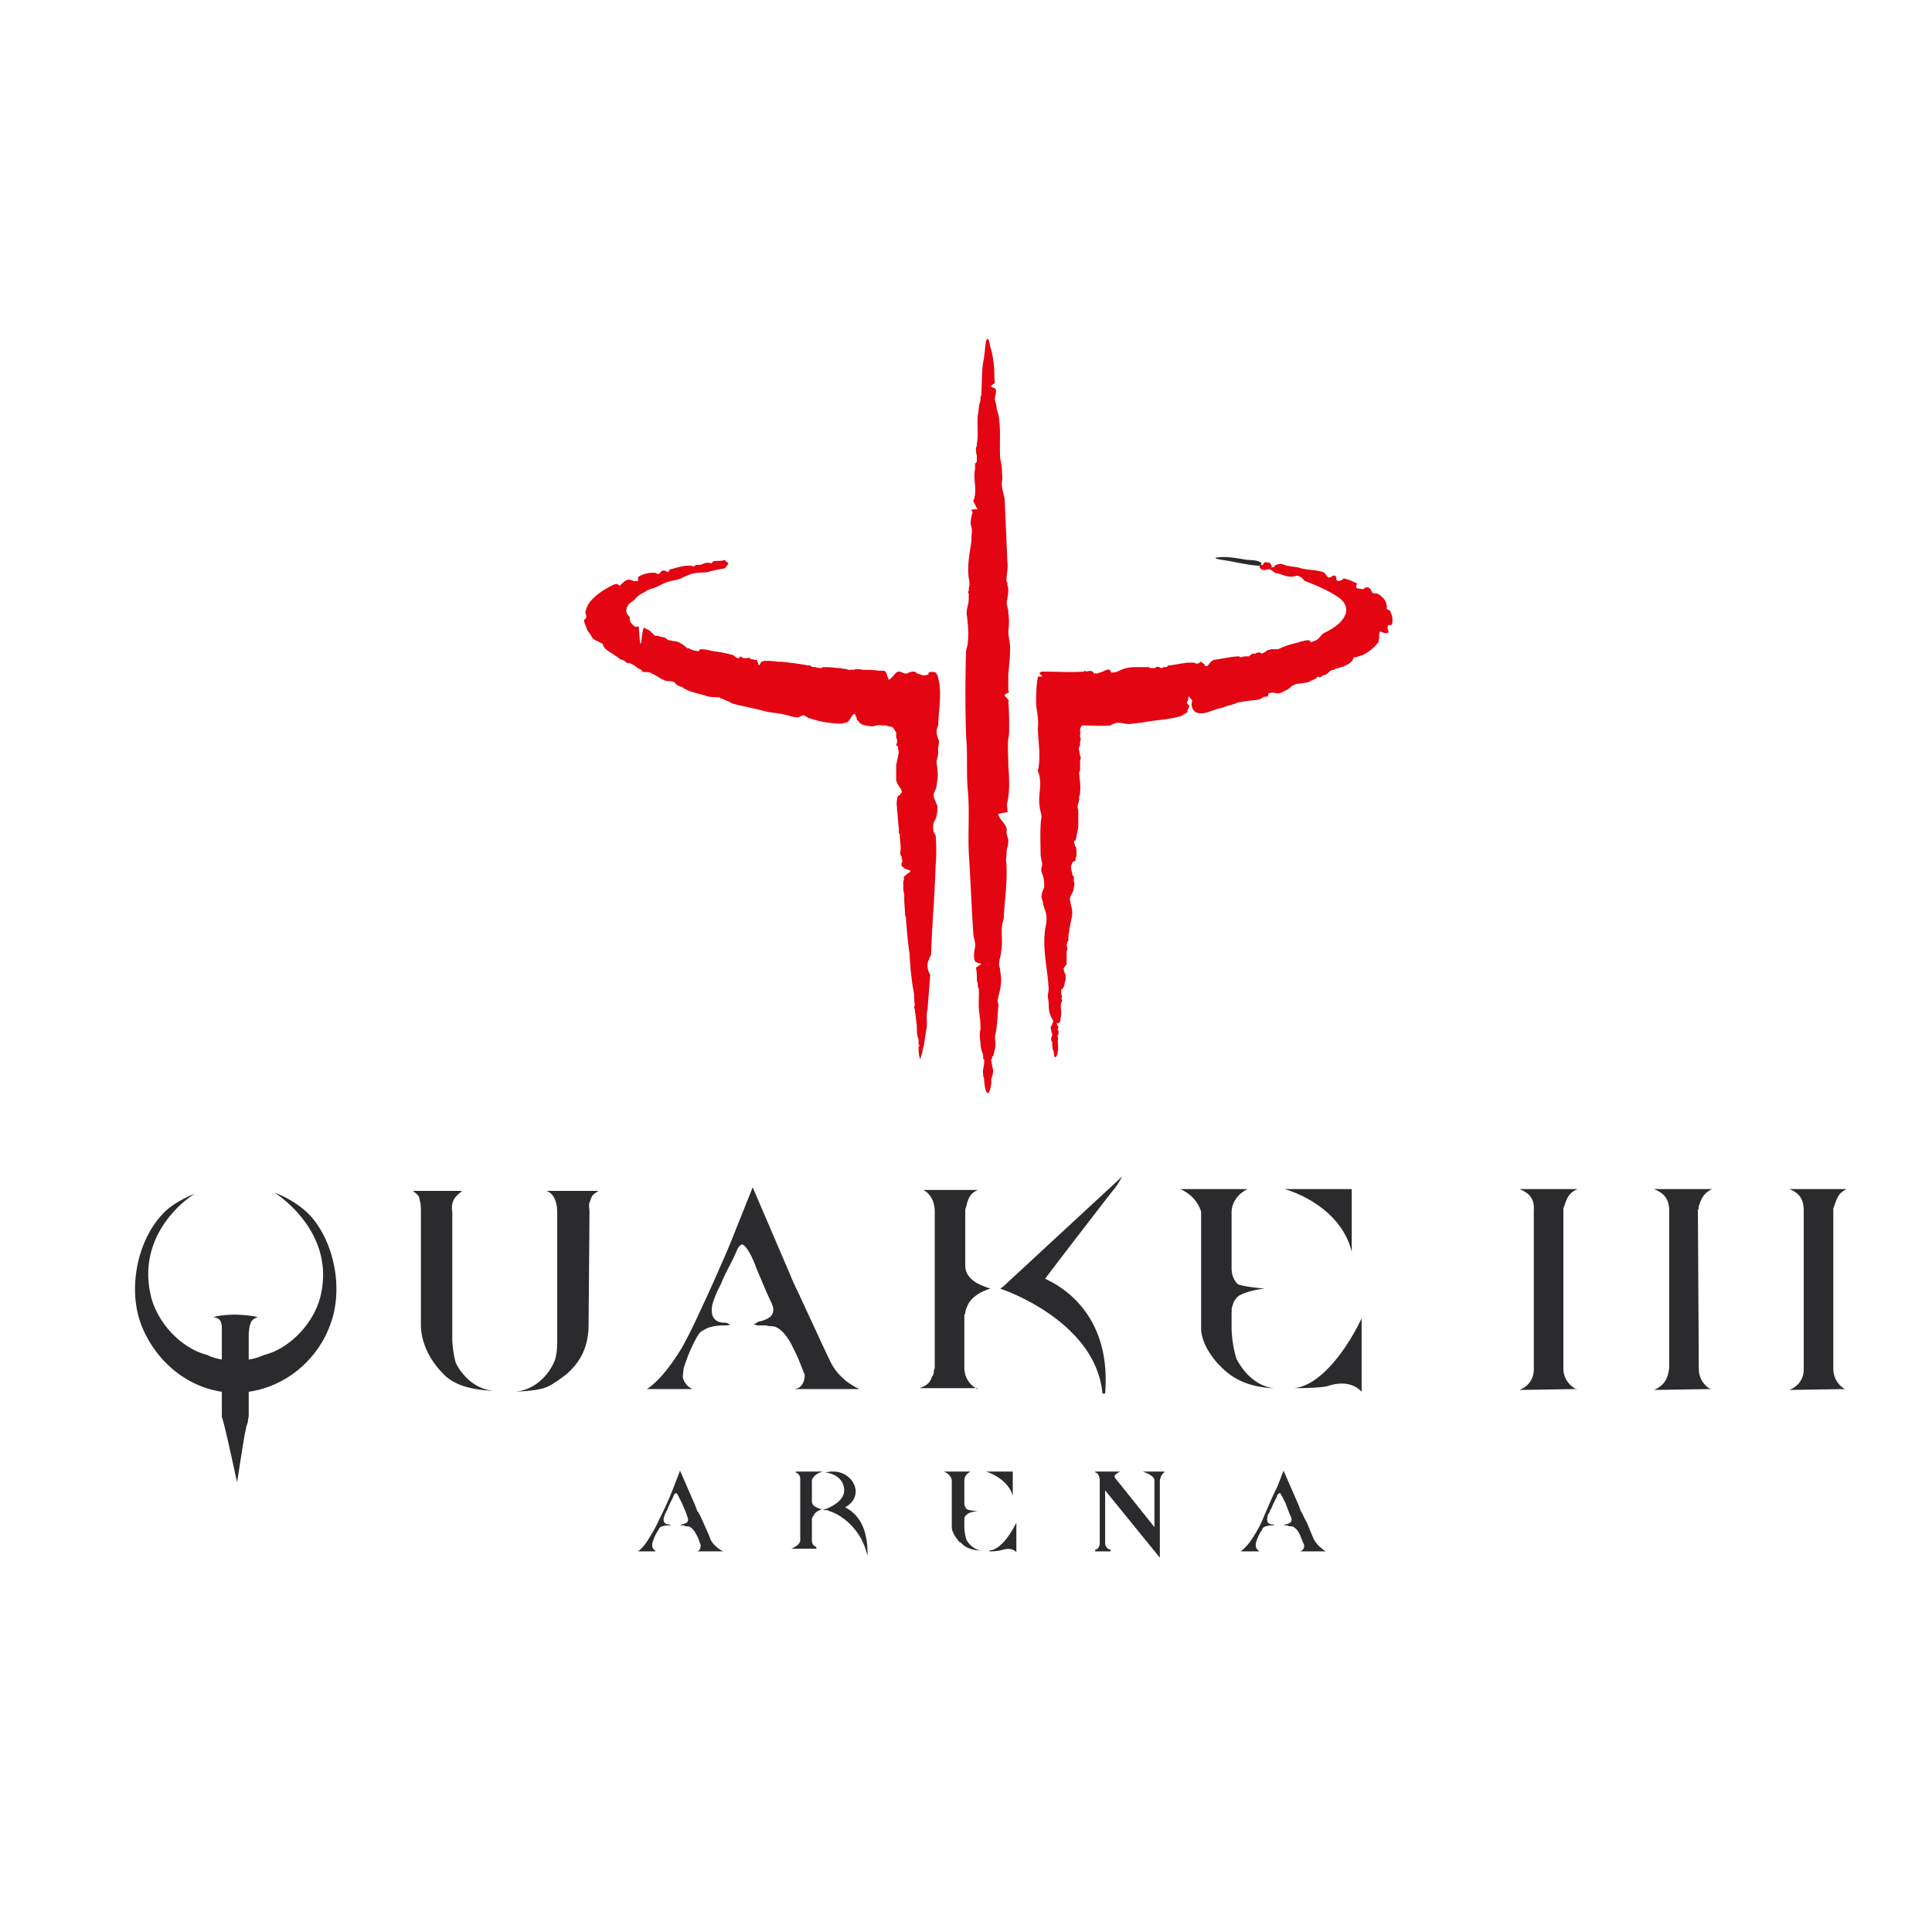 <svg xmlns="http://www.w3.org/2000/svg" width="2500" height="2500" viewBox="0 0 192.756 192.756"><g fill-rule="evenodd" clip-rule="evenodd"><path fill="transparent" d="M0 0h192.756v192.756H0V0z"/><path d="M93.529 67.368s0-.089-.089-.089c0-.089 0-.089-.09-.179-.179-.09-.447-.09-.715 0v.179c-.269.089-.537.179-.806 0-.089 0-.269-.089-.357-.089-.09-.269-.537-.179-.805-.089 0 0-.09 0-.09.089h-.358c-.179-.089-.358-.179-.537-.179-.268-.09-.626.626-.984.805-.089 0-.269-.805-.358-.805-.089-.09-.179-.09-.269-.09h-.357c-.537-.089-1.074-.089-1.611-.089-.358-.089-.715-.089-.984 0-.089 0-.179-.089-.179 0h-.269c-.09 0-.179-.089-.268-.089h-.179c-.269-.089-.448-.089-.716-.089-.447-.09-.984-.09-1.431-.09 0 0-.09 0-.09.09-.179 0-.358 0-.626-.09-.179 0-.268 0-.447-.089 0 0-.09-.09-.18-.09h-.178c-.895-.179-1.7-.268-2.595-.358h-.358c-.447-.089-.895-.089-1.343-.089-.088 0-.088 0-.178.089-.179-.089-.269.358-.358.358-.089-.089-.179-.625-.269-.537h-.089c-.09 0-.269-.089-.448-.089 0 0-.089 0-.089-.09-.089-.09-.268 0-.358 0h-.268c-.089 0-.179-.09-.269-.179-.09 0-.09.089-.179.089v.09h-.089c-.269 0-.447-.358-.717-.358-.625-.179-1.252-.269-1.878-.358-.358-.09-.715-.179-1.163-.179-.09 0-.09.089-.179.179h-.089c-.269 0-.627-.09-.895-.269h-.09-.09a2.942 2.942 0 0 0-.715-.537c-.179-.09-.357-.179-.626-.179-.089 0-.269-.089-.447-.089h-.089c-.09-.089-.269-.179-.358-.269-.179 0-.269-.089-.447-.089-.09 0-.179-.089-.269-.089h-.269l-.537-.537c-.269-.09-.358-.179-.537-.269-.179 0-.269 1.61-.358 1.61-.089 0-.179-1.7-.179-1.7-.179-.09-.179 0-.269 0h-.089c-.357-.267-.626-.536-.536-.984-.537-.447-.358-.805-.179-1.163.089-.179.536-.448.715-.626.269-.357.626-.537.984-.716.179-.179.537-.269.805-.358.537-.179.895-.447 1.431-.626.537-.179 1.074-.179 1.521-.448.179-.089.447-.179.627-.268.626-.269 1.252-.179 1.878-.269.537-.179 1.074-.268 1.611-.358.089 0 .268-.179.268-.269.089-.089.269-.268.089-.268.09-.089-.179-.179-.179-.179 0-.089-.178-.179-.268-.089-.358.089-.716 0-.984.089-.09.09-.179.269-.269.179-.358-.089-.626 0-.984.179-.179 0-.448-.089-.716.179 0 0-.09-.09-.18-.09-.715-.089-1.431.179-2.147.358-.089 0-.179.357-.269.268-.358-.268-.626-.179-.805.179h-.178c-.089 0-.179-.09-.179-.09a2.673 2.673 0 0 0-1.7.358c-.179.089 0 .358-.089.447h-.448c-.089-.089-.179-.089-.269-.089-.357-.179-.715.179-1.073.537h-.09c-.089-.179-.357-.179-.537-.089-.895.447-1.789.984-2.415 1.789a2.204 2.204 0 0 0-.358.805c-.179.179.179.537 0 .716 0 .09-.089.179-.179.179 0 .358.179.625.268.895.09.268.269.447.447.716.089.269.358.447.626.537.179.089.269.179.537.269 0 .089 0 .179.09.268.179.358.626.537.984.806.269.179.448.268.626.448.179.089.358.089.447.178.09.089.179.179.269.179.09.089.179.089.179 0l.537.268c.179.179.447.358.716.448 0 .089.089.089.089.179.269.09.447 0 .716.09h.089c.089.089.269.179.358.179.089.089.269.179.447.269.089.089.269.179.448.268 0 0 .089 0 .179.089.268.09.715 0 .984.179.089.089.179.268.268.268.179.09.358.179.447.179.716.537 1.611.626 2.416.895.448.179.984.089 1.432.179v.09c.179 0 .358.089.537.179.269.089.537.269.806.358 1.073.268 2.057.447 3.041.715.716.18 1.343.18 2.058.358.448.09.806.269 1.342.269.179-.09.447-.269.626-.179.09.089.18.089.269.179.089 0 .089 0 .089.089h.179c.984.358 2.147.537 3.221.537.18-.089.358-.089.537-.179.269-.179.358-.716.716-.806l.09.269c.089.09.089.09.089.179 0 .09 0 .179.09.179.089.089.179.269.269.358h.089l.09.089c.358.089.716.179 1.074.179.358-.09.626-.179.895-.09h.537c0 .09.09.09.09.09.179 0 .358 0 .537.179.089.179.179.269.269.448v.447c0 .089.089.178.089.268v.179c0 .179-.089.269-.089.358.089.089.089.089.179.089 0 .179 0 .358.089.627-.089.268-.089.537-.179.805 0 .179-.089.358-.089.537v1.521l.089.089v.09c0 .089.089.179.089.179.089.09.089.179.179.269 0 0 0 .089.089.089 0 .09.089.18.089.269.089.09 0 .179 0 .179-.089.089-.179.179-.179.269h-.09c-.089 0-.089.089-.179.268v.179c-.089.358 0 .625 0 .984.089.626.089 1.252.179 1.878v.447l.09.09c0 .447.089.984.089 1.432 0 .269-.089.447 0 .716l.089.089c0 .179.089.358.089.537-.089.09-.089.09-.089.179v.269c.089 0 .089.089.179.089 0 .179.626.269.715.358 0 .179-.626.447-.626.626h-.089c.179.269-.09.448 0 .626v.269c0 .268 0 .537.089.805v.537c0 .537.089 1.074.089 1.611.089.178.089.268.089.447.09 1.074.179 2.236.358 3.4 0 .537.089.984.089 1.431.09.805.179 1.699.358 2.506 0 .357 0 .805.089 1.162-.089.09-.089.18-.089.27.089.088.089.268.089.357.089.447.089.895.179 1.342 0 .537 0 .984.179 1.432V104.232c.089 0 .089 0 .089.09l-.089.09c0 .268 0 .982.179 1.252 0 .09.09-.447.179-.537 0-.18.09-.447.09-.627.089-.088.089-.178.089-.268.089-.537.179-1.164.269-1.699.089-.627-.089-1.164.089-1.791.09-1.252.179-2.326.269-3.488-.269-.447-.358-.984-.179-1.432.089-.089.089-.179.089-.269.09-.089.179-.268.179-.357.089-2.953.358-5.815.447-8.768a18.2 18.2 0 0 0 0-3.132s-.089 0-.089-.089c0-.09-.09-.09-.09-.179-.089-.358-.089-.716 0-.984.09-.179.269-.447.269-.626.089-.358.089-.626.089-.985-.089-.357-.447-.805-.358-1.252.09-.269.269-.537.269-.805.089-.537.179-1.074.089-1.61 0-.269-.089-.537-.089-.806.089-.358.179-.626.179-.984-.089-.448.179-.895 0-1.253-.179-.447-.269-.895 0-1.342.004-1.613.451-3.313-.085-5.013zM100.598 67.279c.088-.895.178-1.79.178-2.684 0-.537-.178-1.074-.178-1.611a6.72 6.72 0 0 0 0-1.879v-.179c0-.089-.09-.269-.09-.447-.09-.179-.09-.447 0-.716 0-.179.09-.537.09-.805 0-.179 0-.358-.09-.537v-.269c0-.09-.09-.089-.09-.179v-.089c0-.626.18-1.163.09-1.789-.09-2.147-.18-4.206-.27-6.263-.09-.626-.357-1.164-.268-1.789.09-.358 0-.626 0-.895 0-.537-.09-.984-.18-1.432-.088-1.521.09-2.863-.178-4.384-.09-.178-.09-.358-.18-.537 0-.358-.09-.626-.178-.895 0-.357.178-.715.088-1.074 0-.089-.447-.179-.447-.268 0-.179.359-.268.359-.358-.09-.716 0-1.521-.18-2.326v-.179c-.09-.269-.09-.537-.18-.805-.088-.09-.178-1.074-.357-1.074-.178-.09-.27.984-.27 1.074 0 .268-.088.537-.088.805-.27 1.163-.18 2.326-.27 3.489 0 .179 0 .269-.088.447 0 .179 0 .447-.09.626-.09.358-.09.805-.18 1.163-.09.984.09 1.878-.09 2.863v.09c0 .179-.088.268-.088.357 0 .269 0 .447.088.716v.627l-.178.178v.538c-.18.894.09 1.7 0 2.505 0 .179-.09.358-.09.537-.09 0-.09.089-.09.089 0 .09.357.805.447.895h-.447c0 .089-.179 0-.179 0 0 .268.179.179.089.358-.089.447-.268.895-.089 1.431.089.358 0 .716 0 1.074v.269c-.179 1.252-.447 2.505-.268 3.758.089.358.089.716 0 .984v.269c-.09.089-.09.179 0 .268 0 .448 0 .806-.09 1.164-.089.358-.178.715-.089 1.074.089.805.179 1.61.089 2.505 0 .269-.089.626-.178.895-.09 2.863-.09 5.727 0 8.59.178 1.789 0 3.668.178 5.457.179 2.058 0 4.116.09 6.174.179 2.684.268 5.368.447 7.963 0 .537.27.984.18 1.432-.09.447-.18.984 0 1.431 0 .089.268.089.268.179 0 0 .27 0 .357.09l-.535.358c.088.446.088.894.088 1.253 0 .088.09.268.09.357 0 .178 0 .357.09.447.09.895-.09 1.699.09 2.594v.18c.09.447.09.895.09 1.342-.09.357-.09.805 0 1.254 0 .447.088.895.268 1.252v.447h.09c.088.537-.18.984-.09 1.521 0 .088 0 .268.09.357 0 .268.088 1.432.357 1.521.18.088.447-.984.357-1.254v-.178c.18-.447.27-.807.09-1.254 0-.088 0-.268-.09-.357.09 0 .09 0 .09-.09h-.09c0-.09 0-.268.09-.357v-.09c0-.09 0-.09.09-.09.09-.178.09-.447.18-.625v-.09c.178-.537-.09-1.074.088-1.611.18-.984.18-1.789.27-2.773 0-.178-.09-.357-.09-.537.09-.178.09-.268.09-.357.268-.895.357-1.699.178-2.506 0-.356-.178-.625-.088-.894 0-.357.178-.626.178-1.073.18-.805 0-1.61.09-2.505 0-.268.178-.626.178-.895.09-1.789.359-3.399.27-5.189 0-.268-.09-.626 0-.895 0-.269 0-.626.09-.895s.09-.536.09-.805c-.09-.268-.18-.537-.18-.805.18-.626-.715-1.074-.805-1.7 0-.089.984-.179.984-.269h-.09v-.268c0-.179-.09-.448 0-.626.268-1.342.178-2.505.09-3.758v-.089-.179c0-.716-.09-1.521 0-2.327.088-.357.088-.805.088-1.163 0-.805 0-1.7-.088-2.505.088-.089.088-.179 0-.179 0-.179-.359-.358-.359-.537 0-.089.537-.268.447-.357-.088 0-.088-.09-.088-.09.002-.539.002-1.076.002-1.612zM138.711 61.016c0-.179-.357-.179-.357-.269.09-.716-.357-1.163-.895-1.521-.18 0-.357 0-.537-.089-.09-.089-.09-.268-.268-.447-.27-.179-.447-.089-.627.089h-.18c-.268-.089-.537 0-.537-.268-.088 0 .18-.269 0-.358-.268-.089-.625-.269-.893-.358-.18 0-.359-.179-.449 0l-.088.089c-.09 0-.27.089-.449.089 0-.089 0-.089-.088-.089 0-.269-.09-.537-.27-.447-.178 0-.268.179-.447.179h-.09c-.268-.179-.268-.447-.537-.537-.805-.268-1.609-.179-2.414-.447-.357-.089-.717-.089-1.074-.179-.178 0-.268-.089-.357-.089-.357-.179-.717-.089-.984.089v.09c-.09 0-.268.089-.357.089.178-.089 0-.269-.09-.447-.18-.089-.357-.089-.537-.089-.09.089-.18.179-.18.268h-.178c-.09.089-.18.089-.18.179.09.179.18.269.27.269.268.179.535-.09.805 0 .18.089.357.268.537.357.627.09 1.162.447 1.699.358.27 0 .447-.179.717 0 .268.089.357.358.535.447 1.164.448 2.236.895 3.311 1.611.537.357.984.984.717 1.7-.357.895-1.254 1.431-2.148 1.878-.178.089-.357.358-.535.537-.18.179-.447.268-.717.357h-.09c0-.089-.09-.179-.178-.179-.18 0-.359 0-.537.089-.09 0-.27 0-.357.089-.717.179-1.432.358-2.148.716h-.625c-.18 0-.27.089-.449.089-.178.179-.357.269-.625.358 0-.09-.09-.09-.09-.09-.18-.089-.357 0-.537.09h-.268c-.18.089-.27.268-.359.268h-.357c-.178 0-.357.089-.537.089v-.089c-.895 0-1.789.269-2.684.358v.089c-.268 0-.357.447-.627.537-.088.089-.268-.358-.357-.269 0-.089-.09-.089-.09-.089-.088-.179-.268 0-.357.089h-.268c-.09-.089-.18-.089-.27-.089h-.625l-1.611.268h-.18c-.088 0-.088.09-.088.09-.18.089-.27.089-.447.089-.09.09-.18.09-.27.09-.09-.09-.268-.179-.447-.09-.09 0-.09.09-.09.09h-.537l-.088-.09h-1.074c-.357 0-.805 0-1.164.09-.535.089-.895.447-1.43.447-.09 0-.09 0-.18-.09 0-.09 0-.09-.09-.179-.268-.089-.447.089-.715.179-.18.09-.359.09-.447.179h-.449c0-.089 0-.179-.088-.179-.18-.09-.359-.09-.627 0-.09-.09-.18-.09-.268 0-1.344.09-2.596 0-3.938 0-.178 0-.27 0-.447.09-.09.089.27.357.27.357-.092.09-.449 0-.449.09-.178.984-.178 1.879-.178 2.773.088.716.268 1.521.178 2.237 0 1.252.27 2.505.09 3.847 0 .179-.09.358-.09.537.09.268.18.447.18.626.178.984-.18 1.969 0 2.862 0 .359.178.717.178 1.075-.178 1.252-.088 2.505-.088 3.757 0 .179.088.358.088.626.182.358-.088.716 0 1.074 0 .089.092.179.092.269.178.447.178.895.178 1.342-.178.358-.27.626-.27.984.182.448.182.895.359 1.253.178.448.178.984.09 1.432 0 .179-.09.358-.09.537-.268 2.058.268 3.937.357 5.906 0 .178-.09.537-.09.805.18.627 0 1.162.27 1.789 0 .09.088.27.178.357 0 .09.09.18.09.18v.18c-.09.088-.09.268-.18.357-.088.09-.088.268 0 .447 0 .09 0 .18.09.357v.09c0 .18-.178.357-.09.537 0 .09 0 .09.09.18 0 .178 0 .715.09.805.09.178.09.715.18.715.357 0 .357-1.252.268-1.609.09-.18 0-.359 0-.627.09 0 .09-.09.09-.18 0-.178 0-.268-.09-.357 0-.09.09-.178.09-.268-.09-.09-.18-.27-.18-.359h.18c0-.088.178-.088.178-.178 0-.27.09-.537.09-.805 0-.359-.09-.717 0-1.074 0 0 .09-.09.09-.18s0-.18-.09-.18c.09-.178.09-.268 0-.445v-.537c.09 0 .18 0 .18-.09.09-.18.18-.357.18-.627.088-.09.088-.268.088-.537 0-.268-.268-.537-.178-.894.09-.09.178-.179.268-.358v-.447-.358-.447c.09-.179.09-.358 0-.626 0-.09.09-.269.09-.358l.09-.089v-.448c0-.179.09-.447.09-.626v-.089c.088-.269.088-.537.178-.805 0-.179.09-.358.09-.537.09-.537-.09-.895-.18-1.432-.088-.179 0-.358.09-.626.18-.269.27-.537.27-.716v-.089a.58.58 0 0 0 0-.537v-.448c0-.09 0-.089-.09-.089-.09-.358-.18-.626-.18-.895 0-.179.09-.358.18-.537.09 0 .268-.089.268-.179 0-.179 0-.269.09-.358v-.089-.269c0-.269 0-.447-.09-.626-.09-.09-.09-.18-.09-.269-.088-.09-.088-.179 0-.358l.09.09c0-.179.09-.358.09-.537.09-.357.18-.716.18-1.074v-1.521a.76.76 0 0 1 0-.626c.09-.269.09-.447.09-.716.088-.179.088-.269.088-.447.09-.716-.088-1.342-.088-1.969.088-.089.088-.179.088-.268v-.895c.09-.179.09-.358 0-.448 0-.179-.088-.357-.088-.537-.09-.179 0-.358.088-.537v-.358c.09-.179.09-.269 0-.447v-.358s.09-.089 0-.179v-.089c0-.09 0-.269.09-.358 0-.179.18-.179.27-.179.895 0 1.699.09 2.684 0 .09-.089.18-.089.357-.179.627-.269 1.164.179 1.789 0 .27 0 .627-.089.895-.089 1.342-.269 2.506-.269 3.848-.626.09 0 .09 0 .18-.089h.09l.088-.09c.18-.089.359-.178.447-.268 0-.09-.088-.179 0-.179 0-.089 0-.089.09-.179 0-.089 0-.089.09-.179 0-.089-.268-.268-.268-.447.088 0 .178-.447.178-.626 0 .089.359.357.359.537a.76.76 0 0 0 0 .626c.088.357.447.537.535.537.807.178 1.432-.269 2.148-.448.178 0 .268-.089.447-.089.268-.179.537-.179.805-.269.09 0 .18-.089.18-.089h.088c.09 0 .09 0 .18-.089.268-.09.537-.09.895-.179h.09c.447-.089.895-.089 1.342-.179.18-.089.357-.179.447-.268h.27c.088 0 .178-.179.178-.269v-.089h.18c.268-.179.537.089.895 0 .18 0 .447-.179.627-.269.268-.09.447-.268.625-.447.18-.09.27-.09.359-.179.447-.09.805-.09 1.162-.179.18 0 .268-.089.357-.179.18 0 .27-.089.447-.179.09 0 .18-.089.18-.179.09-.09.268.089.357 0 .09 0 .18-.09.268-.179.27 0 .447-.179.717-.448.09 0 .18-.089.268-.089h.18v-.089c.357-.089.627-.179.984-.269 0-.09.09-.09.09-.09.268-.089.537-.268.715-.537 0-.089.09-.179.09-.269h.09c.178 0 .447-.089.627-.179h.088c.627-.269 1.164-.716 1.611-1.252.09-.09.09-.179.09-.269v-.089c.09-.089 0-.626.09-.716 0-.179.447.179.715.089.357 0 0-.447.09-.626 0-.179.18-.179.357-.179.09-.089.09-.179.09-.179.079-.443-.01-.801-.19-1.159zm-8.768-4.026h.09-.09z" fill="#e30512"/><path d="M121.711 55.827c1.344.179 2.596.537 3.938.626.18 0 .27-.357.09-.357-.447-.269-.984-.179-1.521-.269-1.074-.179-1.969-.358-2.953-.179.089.179.268.089.446.179zM24.815 138.855v2.416c0 .09-.089.357-.089.627-.089.268-.179.447-.179.625-.179.717-.357 1.969-.895 5.369-1.252-5.816-1.432-6.264-1.521-6.531v-2.506c-3.668-.537-6.71-3.221-8.052-6.711-1.342-3.578-.358-8.23 1.968-10.824.895-1.074 2.327-1.791 3.4-2.238-2.237 1.432-5.458 4.922-4.474 9.842.537 2.953 3.132 5.637 5.726 6.264.089.09.806.357 1.432.447v-2.506-.805c-.089-.537-.179-.805-.805-.895.269-.18 1.61-.27 2.058-.27.447 0 1.878.09 2.326.27-.626.178-.715.537-.805.895 0 .09-.09.447-.09.895v2.416c.805-.09 1.521-.447 1.521-.447 2.595-.627 5.189-3.311 5.726-6.264.984-4.92-2.416-8.41-4.652-9.932 1.163.447 2.595 1.254 3.579 2.328 2.327 2.594 3.311 7.246 1.968 10.824-1.253 3.491-4.384 6.174-8.142 6.711zM58.814 119.977c-.09.27 0 .627 0 .896v.088l-.09 11.184c0 1.611-.447 2.773-.984 3.58-.268.447-.715.895-1.074 1.252-.537.447-1.163.895-1.789 1.252-.806.447-1.969.537-3.489.627 2.773-.268 3.847-2.863 3.847-2.863.358-.627.358-1.969.358-1.969v-13.062c0-1.342-.537-1.969-1.074-2.146h5.189c-.805.536-.626.536-.894 1.161zm-14.673 17c-.09-.09-2.147-2.059-2.147-4.832V120.873c0-.27 0-.717-.09-.984-.089-.449 0-.537-.715-1.074h4.921c-.626.537-1.164.895-.984 2.146v12.795c0 .09.089 1.432.358 2.236 0 0 1.163 2.596 3.847 2.773h.089c-3.221-.089-4.564-.984-5.279-1.788zM79.302 138.588h-.089c1.073-.09 1.073-1.254 1.073-1.432-.268-.627-.626-1.701-1.163-2.686-.448-.984-1.163-1.969-1.968-2.146-.09 0-.448 0-.716-.09h-.895c-.269-.09-.269-.09-.358-.09 0 0 .358-.178.448-.268.805-.18 1.968-.537 1.342-1.879-.447-.895-.984-2.236-1.521-3.49-.447-1.252-.984-2.146-1.342-2.326-.09-.088-.358.09-.537.447-.089.18-.269.627-.447.984-.447.895-.984 1.879-1.163 2.416l-.448.895c-.179.447-.357.895-.447 1.252-.179.896 0 1.791 1.253 1.791.268 0 .268.088.537.178-.269.09-.269.09-.537.09-.985 0-1.7.18-2.058.447-.269.09-.447.27-.626.537 0 0-.806 1.252-1.432 3.311l-.09.805c.09.717.716 1.164.984 1.254H64.54c1.252-.807 2.505-2.506 3.489-4.117.984-1.789 1.7-3.398 1.7-3.398 1.432-3.043 2.147-4.742 2.147-4.742.895-1.969 1.611-3.848 1.611-3.848l1.61-4.025 3.758 8.768c.269.715.537 1.162.537 1.252.09.09.716 1.521 1.432 3.043.716 1.52 1.521 3.311 1.968 4.205.716 1.609 2.147 2.504 2.953 2.863h-6.443v-.001zM110.797 119.082a960.031 960.031 0 0 0-6.531 8.5c1.789.805 6.621 3.668 5.994 11.453h-.268c-.627-6.801-8.857-10.021-10.201-10.469l.27-.18 11.898-11.004c-.535.985-.805 1.253-1.162 1.7zM96.66 129.998c-.179.357-.358.715-.358 1.074l-.089.088v5.279c0 1.432 1.074 2.059 1.342 2.148v-.09H91.74c.984-.357 1.074-.717 1.252-1.164.179-.178.179-.447.179-.625.09-.18.09-.18.09-.27v-15.566c0-1.434-.895-2.059-1.163-2.148h5.458c-.805.357-.984.895-1.163 1.699-.09.18-.09.27-.09.359v5.457c0 1.432 1.432 1.969 2.506 2.326-1.164.359-1.791.896-2.149 1.433zM128.154 118.635h6.709v6.264c-.982-4.026-5.099-5.817-6.709-6.264zm4.473 19.594c-.09.09-1.072.27-3.488.27 3.131-.357 5.904-5.189 6.709-6.979v7.336c-1.252-1.342-3.131-.627-3.221-.627zm-10.736-1.79l-.357-.357c-.895-.984-1.699-2.326-1.699-3.58v-11.629c-.09-.18-.359-1.434-2.059-2.238h6.711c-.627.27-1.611 1.074-1.611 2.326v5.547c0 1.074.537 1.521.627 1.611.268.18 1.699.357 2.684.447-1.699.18-2.684.715-2.684.805-.359.27-.537.805-.627 1.254 0 .178.09.178.09.178h-.09v1.699s0 1.432.447 2.953c.09.27 1.342 2.773 3.758 3.043-2.954-.09-4.474-1.342-5.19-2.059zM157.143 138.588l-5.547.088c1.52-.625 1.432-1.967 1.432-2.146v-15.746c.088-1.254-.537-1.791-1.432-2.148h5.816c-.896.357-1.074.895-1.344 1.701-.09.178-.09.268-.09.357v15.836c0 1.162.807 1.879 1.434 2.146l-.269-.088zM170.562 138.588l-5.547.088c1.521-.625 1.432-1.967 1.521-2.146v-15.746c0-1.254-.627-1.791-1.521-2.148h5.816c-.807.357-1.074.895-1.342 1.701 0 .178 0 .268-.09.357l.09 15.836c0 1.162.715 1.879 1.342 2.146l-.269-.088zM184.072 138.588l-5.547.088c1.521-.625 1.432-1.967 1.432-2.146v-15.746c0-1.254-.535-1.791-1.432-2.148h5.727c-.805.357-.984.895-1.252 1.701-.09.178-.09.268-.09.357v15.836c0 1.162.715 1.879 1.342 2.146l-.18-.088zM69.55 154.781c.358-.09.358-.537.358-.627-.09-.178-.179-.625-.448-1.072-.179-.359-.448-.717-.805-.807h-.269c-.089-.088-.269-.088-.269-.088h-.268l.179-.09c.358-.09.805-.18.537-.805-.089-.359-.357-.896-.537-1.344-.268-.537-.447-.895-.536-.984-.09 0-.179.09-.269.18 0 .09-.089.268-.179.447-.179.357-.357.717-.447.984 0 0-.089.18-.179.357-.089.09-.089.27-.179.447-.089.359 0 .717.537.717.089 0 .089.09.179.09h-.179c-.447 0-.716.088-.895.178-.09.09-.179.18-.179.27 0 0-.358.447-.626 1.342v.268c0 .27.268.447.358.537h-1.79c.537-.357.984-1.074 1.342-1.699.448-.717.716-1.342.716-1.342.626-1.254.895-1.881.895-1.881.358-.805.626-1.52.626-1.52l.626-1.611 1.521 3.49c.089.268.179.447.179.537.09 0 .358.537.627 1.162.268.627.626 1.342.715 1.701.358.625.895.982 1.252 1.162H69.55v.001zM82.703 150.756c-.089-.09-.089-.09-.268-.09h-.358c1.342-.447 2.147-1.164 2.147-1.969s-.537-1.611-1.879-1.789c.447-.09.537-.09.626-.09h.179c1.968 0 3.221 2.416 1.163 3.578.984.447 2.326 1.701 2.237 4.832-.805-3.488-3.668-4.472-3.847-4.472zm-1.7-3.133v2.148c0 .537.626.715.984.805-.447.18-.716.357-.806.627-.089.09-.178.268-.178.357v2.147c0 .447.357.627.447.627v.18h-2.505c.895-.359.895-.807.895-.807v-6.084c0-.537-.268-.625-.447-.715v-.09h2.685c-.897.268-.986.715-1.075.805zM98.361 146.818h2.684v2.416c-.447-1.521-2.059-2.236-2.684-2.416zm1.787 7.784c-.088 0-.445.18-1.43.18v-.09c1.252-.09 2.326-2.057 2.684-2.773v2.953c-.447-.538-1.254-.27-1.254-.27zm-4.293-.715c-.089 0-.089 0-.18-.09-.357-.447-.715-.984-.715-1.432v-4.652c0-.09-.09-.627-.806-.895h2.685c-.179.09-.626.357-.626.895v2.236c0 .447.268.627.268.627.089.09.716.18 1.074.18-.715.088-1.074.268-1.074.357a.492.492 0 0 0-.268.447V152.365s0 .537.179 1.164c0 .09.536 1.072 1.52 1.162-1.162 0-1.789-.447-2.057-.804zM115.807 147.355c0 .09-.09.268-.09.357v7.695l-5.457-6.711v5.189c0 .537.357.715.537.715v.18h-1.521v-.18c.27 0 .447-.357.447-.625v-6.264s0-.715-.447-.805v-.09h2.506c-.627.268-.627.537-.537.627l3.936 4.92v-4.652c0-.447-.715-.715-1.162-.895h2.146v.09c-.179.092-.269.27-.358.449zM129.764 154.781h-.088c.447-.09.447-.537.447-.627-.09-.178-.27-.625-.447-1.072-.18-.359-.447-.717-.807-.807h-.268c-.09-.088-.268-.088-.268-.088h-.27l.18-.09c.357-.09.805-.18.537-.805-.18-.359-.359-.896-.537-1.344-.27-.537-.447-.895-.537-.984-.09 0-.18.09-.27.18 0 .09-.088.268-.178.447-.18.357-.357.717-.447.984-.09 0-.09.18-.18.357-.09.09-.18.27-.18.447-.088.359 0 .717.537.717.09 0 .09.09.18.09h-.18c-.447 0-.715.088-.895.178-.09.09-.178.18-.178.27 0 0-.359.447-.627 1.342v.268c0 .27.268.447.357.537h-1.879c.537-.357 1.074-1.074 1.432-1.699.447-.717.717-1.342.717-1.342.535-1.254.805-1.881.805-1.881.357-.805.715-1.52.715-1.52l.627-1.611 1.521 3.49c.09.268.178.447.178.537.09 0 .27.537.627 1.162.268.627.537 1.342.717 1.701.357.625.893.982 1.162 1.162h-2.503v.001z" fill="#2b2b2d"/></g></svg>